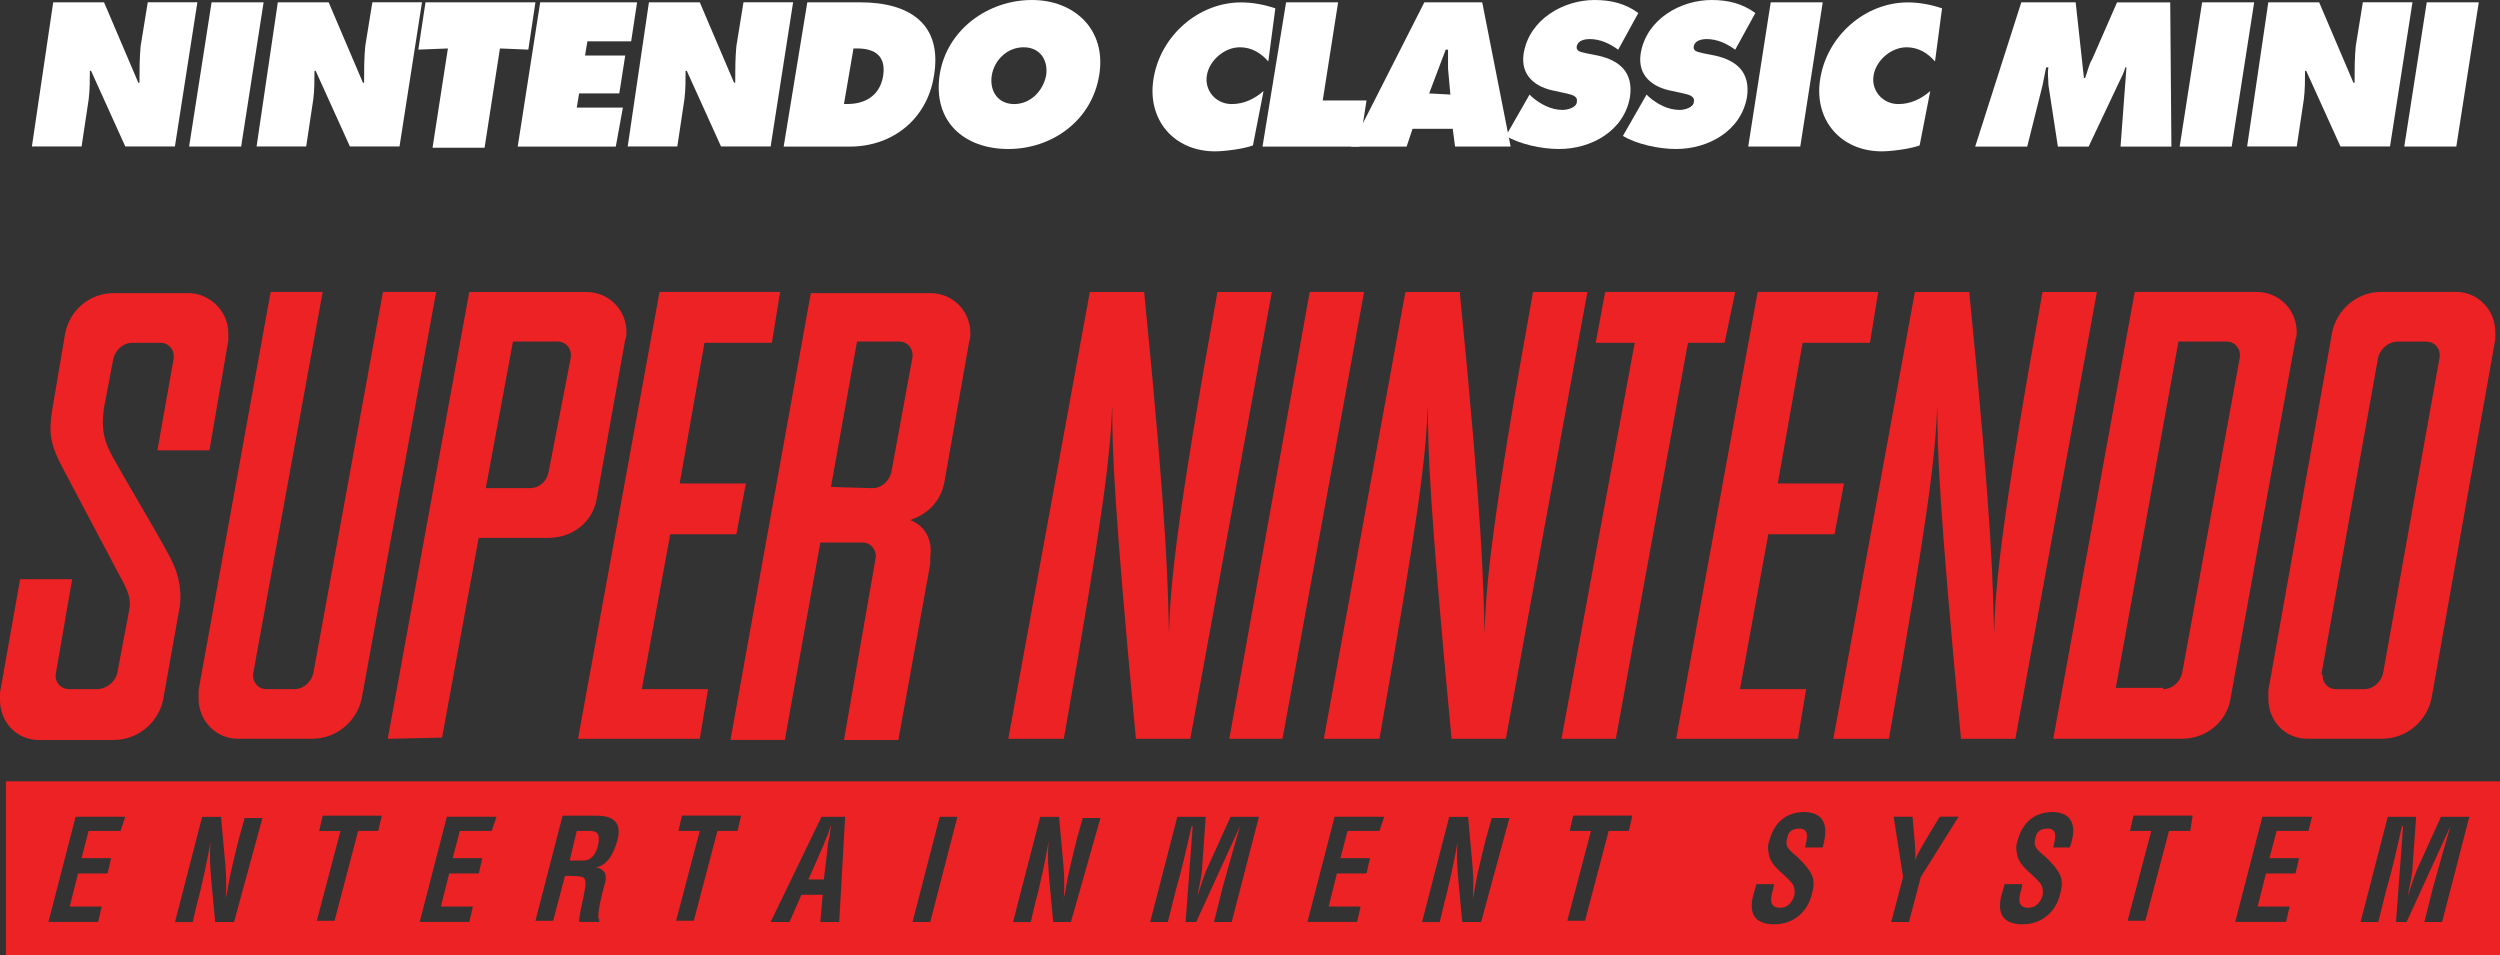 <?xml version="1.0" encoding="utf-8"?>
<!-- Generator: Adobe Illustrator 25.2.1, SVG Export Plug-In . SVG Version: 6.00 Build 0)  -->
<svg version="1.1" id="Layer_1" xmlns="http://www.w3.org/2000/svg" xmlns:xlink="http://www.w3.org/1999/xlink" x="0px" y="0px"
	 viewBox="0 0 3839 1466.6" style="enable-background:new 0 0 3839 1466.6;" xml:space="preserve">
<rect x="0" y="0" width="3839" height="1466.6" fill="#333333" stroke="none"/>
<style type="text/css">
	.st0{fill:#ED2224;}
	.st1{fill:#FFFFFF;}
	.st2{fill:#DB3127;}
	.st3{fill-rule:evenodd;clip-rule:evenodd;fill:#FCDA00;}
	.st4{fill-rule:evenodd;clip-rule:evenodd;fill:#73B744;}
	.st5{fill-rule:evenodd;clip-rule:evenodd;fill:#ED2224;}
	.st6{fill-rule:evenodd;clip-rule:evenodd;fill:#2AA4DD;}
	.st7{fill-rule:evenodd;clip-rule:evenodd;fill:#DB3127;}
</style>
<g id="SNES_23_">
	<g>
		<g>
			<g>
				<path class="st1" d="M81.7,3.6h78.1l52.6,123.4h1.8c0-18.2,0-38.1,1.8-56.3l10.9-67.2h76.2l-34.5,221.4h-76.2l-52.6-116.2h-1.8
					c0,14.5,0,29-1.8,43.6l-10.9,72.6H49L81.7,3.6z"/>
				<path class="st1" d="M324.9,3.6h79.9l-34.5,221.4h-79.9L324.9,3.6z"/>
				<path class="st1" d="M426.6,3.6h78.1l52.6,123.4h1.8c0-18.2,0-38.1,1.8-56.3l10.9-67.2H648l-34.5,221.4h-76.2l-52.6-116.2h-1.8
					c0,14.5,0,29-1.8,43.6l-10.9,72.6h-76.2L426.6,3.6z"/>
				<path class="st1" d="M653.4,3.6h168.8l-10.9,72.6l-43.6-1.8l-23.6,152.5h-79.9l23.6-152.5l-45.4,1.8L653.4,3.6z"/>
				<path class="st1" d="M829.5,3.6h148.8l-9.1,59.9h-67.2l-3.6,21.8h61.7l-9.1,58.1h-61.7l-3.6,21.8h70.8l-10.9,59.9H795L829.5,3.6
					z"/>
				<path class="st1" d="M996.5,3.6h78.1l52.6,123.4h1.8c0-18.2,0-38.1,1.8-56.3l10.9-67.2h76.2l-34.5,221.4h-76.2l-52.6-116.2h-1.8
					c0,14.5,0,29-1.8,43.6l-10.9,72.6h-76.2L996.5,3.6z"/>
				<path class="st1" d="M1239.7,3.6h81.7c74.4,0,127.1,32.7,112.5,114.4c-10.9,65.3-63.5,107.1-128.9,107.1h-101.6L1239.7,3.6z
					 M1296,159.7h5.4c27.2,0,49-12.7,54.5-41.7c5.4-30.9-10.9-43.6-39.9-43.6h-5.4L1296,159.7z"/>
				<path class="st1" d="M1688.1,114.4c-10.9,70.8-72.6,114.4-139.8,114.4c-67.2,0-116.2-41.7-105.3-114.4
					C1453.9,45.4,1517.4,0,1584.6,0C1650,0,1699,45.4,1688.1,114.4z M1522.9,116.2c-3.6,25.4,10.9,43.6,34.5,43.6
					c23.6,0,43.6-18.2,49-43.6c3.6-23.6-9.1-43.6-34.5-43.6S1526.5,92.6,1522.9,116.2z"/>
				<path class="st1" d="M1947.6,94.4c-10.9-12.7-25.4-21.8-43.6-21.8c-23.6,0-47.2,20-50.8,43.6c-3.6,23.6,14.5,43.6,38.1,43.6
					c18.2,0,34.5-7.3,49-20l-16.3,83.5c-14.5,5.4-43.6,9.1-58.1,9.1c-63.5,0-105.3-49-94.4-112.5c10.9-65.3,69-116.2,134.3-116.2
					c18.2,0,36.3,3.6,52.6,9.1L1947.6,94.4z"/>
				<path class="st1" d="M1974.9,3.6h79.9l-23.6,150.7h67.2l-10.9,70.8h-148.8L1974.9,3.6z"/>
				<path class="st1" d="M2160,225.1h-85.3L2187.2,3.6h88.9l43.6,221.4h-85.3l-3.6-27.2h-61.7L2160,225.1z M2227.2,145.2l-3.6-39.9
					c0-9.1,0-20,0-29h-3.6l-25.4,67.2L2227.2,145.2L2227.2,145.2z"/>
				<path class="st1" d="M2348.8,145.2l3.6,3.6c12.7,10.9,29,20,47.2,20c7.3,0,21.8-3.6,21.8-12.7c1.8-9.1-9.1-10.9-16.3-12.7
					l-16.3-3.6c-30.9-5.4-54.5-23.6-49-58.1C2348.8,29,2401.4,0,2448.6,0c25.4,0,47.2,5.4,67.2,20l-30.9,56.3
					c-12.7-9.1-27.2-16.3-43.6-16.3c-7.3,0-18.2,1.8-20,10.9s9.1,9.1,14.5,10.9l18.2,3.6c32.7,7.3,54.5,25.4,49,63.5
					c-9.1,52.6-59.9,79.9-108.9,79.9c-27.2,0-59.9-7.3-81.7-20L2348.8,145.2z"/>
				<path class="st1" d="M2528.5,145.2l3.6,3.6c12.7,10.9,29,20,47.2,20c7.3,0,21.8-3.6,21.8-12.7c1.8-9.1-9.1-10.9-16.3-12.7
					l-16.3-3.6c-30.9-5.4-54.5-23.6-49-58.1C2528.5,29,2581.1,0,2628.3,0c25.4,0,47.2,5.4,67.2,20l-30.9,56.3
					c-12.7-9.1-27.2-16.3-43.6-16.3c-7.3,0-18.2,1.8-20,10.9c-1.8,9.1,9.1,9.1,14.5,10.9l18.2,3.6c32.7,7.3,54.5,25.4,49,63.5
					c-9.1,52.6-59.9,79.9-108.9,79.9c-27.2,0-59.9-7.3-81.7-20L2528.5,145.2z"/>
				<path class="st1" d="M2719.1,3.6h79.9l-34.5,221.4h-79.9L2719.1,3.6z"/>
				<path class="st1" d="M2971.4,94.4c-10.9-12.7-25.4-21.8-43.6-21.8c-23.6,0-47.2,20-50.8,43.6c-3.6,23.6,14.5,43.6,38.1,43.6
					c18.2,0,34.5-7.3,49-20l-16.3,83.5c-14.5,5.4-43.6,9.1-58.1,9.1c-63.5,0-105.3-49-94.4-112.5c10.9-65.3,69-116.2,134.3-116.2
					c18.2,0,36.3,3.6,52.6,9.1L2971.4,94.4z"/>
				<path class="st1" d="M3103.9,3.6h83.5l12.7,116.2h1.8c3.6-9.1,5.4-20,10.9-29l38.1-87.1h81.7l1.8,221.4h-78.1l9.1-121.6h-1.8
					c-1.8,7.3-5.4,14.5-9.1,21.8l-47.2,99.8h-47.2l-14.5-94.4c0-9.1-1.8-18.2,0-27.2h-3.6c-1.8,9.1-3.6,18.2-5.4,27.2l-23.6,94.4
					h-79.9L3103.9,3.6z"/>
				<path class="st1" d="M3381.6,3.6h79.9L3427,225.1h-79.9L3381.6,3.6z"/>
				<path class="st1" d="M3483.2,3.6h78.1l52.6,123.4h1.8c0-18.2,0-38.1,1.8-56.3l10.9-67.2h76.2l-34.5,221.4H3594l-52.6-116.2h-1.8
					c0,14.5,0,29-1.8,43.6l-10.9,72.6h-76.2L3483.2,3.6z"/>
				<path class="st1" d="M3726.5,3.6h79.9l-34.5,221.4H3692L3726.5,3.6z"/>
			</g>
		</g>
		<g>
			<g>
				<g>
					<path class="st0" d="M179.7,713.3c12.7,23.6,78.1,132.5,85.3,150.7c9.1,18.2,16.3,47.2,9.1,78.1l-23.6,132.5
						c-7.3,34.5-38.1,61.7-76.2,61.7H59.9c-34.5,0-59.9-27.2-59.9-61.7c0-3.6,0-7.3,0-10.9l30.9-174.3h79.9l-25.4,147
						c0,1.8,0,1.8,0,1.8c0,10.9,9.1,20,20,20h43.6c14.5,0,27.2-10.9,30.9-23.6l18.2-96.2c3.6-18.2,0-29-16.3-58.1
						c-12.7-23.6-67.2-127.1-83.5-157.9c-21.8-39.9-23.6-58.1-18.2-92.6l20-118c7.3-36.3,38.1-61.7,74.4-61.7h114.4
						c32.7,0,61.7,27.2,61.7,61.7c0,3.6,0,7.3,0,10.9l-29,168.8h-79.9L266.8,550c0-1.8,0-1.8,0-3.6c0-10.9-9.1-20-20-20h-43.6
						c-14.5,0-25.4,10.9-29,23.6l-14.5,76.2C154.3,664.3,161.5,682.5,179.7,713.3z"/>
				</g>
				<g>
					<path class="st0" d="M388.4,1036.4C388.4,1038.3,388.4,1038.3,388.4,1036.4c0,12.7,9.1,21.8,20,21.8H452
						c14.5,0,25.4-10.9,29-23.6l107.1-586.3h81.7l-114.4,624.4c-7.3,34.5-38.1,61.7-76.2,61.7H364.8c-32.7,0-59.9-27.2-59.9-61.7
						c0-3.6,0-7.3,0-12.7l110.7-611.7h79.9L388.4,1036.4z"/>
				</g>
				<g>
					<polygon class="st0" points="1012.8,448.3 1198,448.3 1185.3,526.4 1081.8,526.4 1043.7,742.4 1145.3,742.4 1130.8,820.4 
						1029.2,820.4 985.6,1058.2 1087.3,1058.2 1074.6,1134.5 887.6,1134.5 					"/>
				</g>
				<g>
					<path class="st0" d="M1548.3,1134.5l125.2-686.1h83.5c36.3,366.7,36.3,455.6,38.1,524.6c1.8-72.6,10.9-172.4,74.4-524.6l0,0
						h83.5l-125.2,686.1h-83.5c-34.5-366.7-36.3-442.9-36.3-511.9c-3.6,81.7-12.7,161.5-74.4,511.9H1548.3z"/>
				</g>
				<g>
					<polygon class="st0" points="1969.4,1134.5 1887.7,1134.5 2011.2,448.3 2094.7,448.3 					"/>
				</g>
				<g>
					<polygon class="st0" points="2648.3,526.4 2592,526.4 2481.3,1134.5 2397.8,1134.5 2510.3,526.4 2450.4,526.4 2464.9,448.3 
						2664.6,448.3 					"/>
				</g>
				<g>
					<polygon class="st0" points="2699.1,448.3 2884.2,448.3 2871.5,526.4 2768.1,526.4 2730,742.4 2831.6,742.4 2817.1,820.4 
						2715.4,820.4 2671.9,1058.2 2773.5,1058.2 2760.8,1134.5 2573.9,1134.5 					"/>
				</g>
				<g>
					<path class="st0" d="M2032.9,1134.5l125.2-686.1h83.5c36.3,366.7,36.3,455.6,38.1,524.6c1.8-72.6,10.9-172.4,74.4-524.6l0,0
						h83.5l-125.2,686.1H2229c-34.5-366.7-36.3-442.9-36.3-511.9c-3.6,81.7-12.7,161.5-74.4,511.9
						C2118.3,1134.5,2032.9,1134.5,2032.9,1134.5z"/>
				</g>
				<g>
					<path class="st0" d="M2815.3,1134.5l125.2-686.1h83.5c36.3,366.7,36.3,455.6,38.1,524.6c1.8-72.6,10.9-172.4,74.4-524.6l0,0
						h83.5l-125.2,686.1h-83.5c-34.5-366.7-36.3-442.9-36.3-511.9c-3.6,81.7-12.7,161.5-74.4,511.9
						C2900.6,1134.5,2815.3,1134.5,2815.3,1134.5z"/>
				</g>
				<path class="st0" d="M595.4,1134.5l125.2-686.1h179.7c34.5,0,61.7,27.2,61.7,61.7c0,3.6,0,7.3-1.8,10.9l-43.6,243.2
					c-5.4,36.3-36.3,61.7-74.4,61.7H735.1l-56.3,306.8L595.4,1134.5L595.4,1134.5z M813.2,749.6c14.5,0,25.4-9.1,29-23.6l34.5-177.9
					c0,0,0-1.8,0-3.6c0-10.9-9.1-20-20-20h-69L746,749.6H813.2z M1345,854.9L1345,854.9c0-12.7-9.1-21.8-20-21.8h-65.3l-54.5,303.1
					h-83.5l123.4-686.1h183.3c34.5,0,61.7,27.2,61.7,61.7c0,3.6,0,7.3-1.8,12.7l-38.1,216c-5.4,29-25.4,49-52.6,58.1
					c23.6,9.1,34.5,30.9,30.9,56.3c0,3.6,0,7.3,0,10.9l-49,270.5H1296L1345,854.9z M1339.6,749.6c14.5,0,25.4-10.9,29-23.6
					l32.7-177.9c0-1.8,0-1.8,0-3.6c0-10.9-9.1-20-20-20H1316L1276,747.8L1339.6,749.6L1339.6,749.6z M3278.1,448.3h187
					c34.5,0,61.7,27.2,61.7,61.7c0,3.6,0,7.3-1.8,10.9l-99.8,551.8c-5.4,34.5-36.3,61.7-74.4,61.7h-197.8L3278.1,448.3z
					 M3321.7,1058.2c14.5,0,25.4-10.9,29-23.6l88.9-486.5c0-1.8,0-1.8,0-3.6c0-10.9-9.1-20-20-20h-74.4l-96.2,531.8h72.6V1058.2z
					 M3655.7,448.3h116.2c32.7,0,59.9,27.2,59.9,61.7c0,3.6,0,7.3,0,10.9l-98,551.8c-7.3,34.5-38.1,61.7-76.2,61.7h-114.4
					c-34.5,0-59.9-27.2-59.9-61.7c0-3.6,0-7.3,0-12.7l98-550C3588.5,475.6,3619.4,448.3,3655.7,448.3z M3566.7,1038.3
					c0,10.9,9.1,20,20,20h43.6c14.5,0,25.4-10.9,29-23.6l87.1-486.5c0-1.8,0-1.8,0-3.6c0-10.9-9.1-20-20-20h-45.4
					c-12.7,0-25.4,10.9-29,23.6l-87.1,486.5C3566.7,1036.4,3566.7,1038.3,3566.7,1038.3z"/>
				<g>
					<path class="st0" d="M1265.1,1350.5l5.4-45.4c0-7.3,1.8-14.5,3.6-21.8c0-3.6,1.8-12.7,1.8-16.3l0,0c-1.8,3.6-3.6,12.7-5.4,16.3
						c-3.6,7.3-5.4,14.5-9.1,21.8l-20,45.4H1265.1z"/>
					<path class="st0" d="M905.7,1276h-20l-10.9,45.4h21.8c9.1,0,18.2-7.3,21.8-23.6C922.1,1279.7,916.6,1276,905.7,1276z"/>
					<path class="st0" d="M9.1,1199.8v266.8H3839v-266.8H9.1z M185.1,1276h-49l-10.9,41.7h45.4l-5.4,23.6h-45.4l-12.7,50.8h49
						l-5.4,23.6H74.4l41.7-161.5h76.2L185.1,1276z M359.4,1415.8h-29l-5.4-58.1c-1.8-20-3.6-38.1-1.8-65.3l0,0
						c-1.8,12.7-5.4,29-9.1,47.2c-3.6,16.3-7.3,32.7-10.9,45.4l-7.3,30.9h-27.2l41.7-161.5h29l5.4,59.9c1.8,18.2,3.6,38.1,1.8,65.3
						l0,0c3.6-14.5,5.4-30.9,9.1-45.4c3.6-16.3,7.3-30.9,10.9-45.4l9.1-32.7H403L359.4,1415.8z M580.8,1276H550L513.7,1414h-27.2
						l36.3-137.9h-32.7l5.4-23.6h90.8L580.8,1276z M755.1,1276h-49l-10.9,41.7h45.4l-5.4,23.6h-45.4l-12.7,50.8h49l-5.4,23.6h-76.2
						l41.7-161.5h76.2L755.1,1276z M947.5,1292.4c-5.4,18.2-14.5,36.3-32.7,39.9l0,0c16.3,1.8,18.2,14.5,12.7,29
						c-1.8,7.3-12.7,47.2-7.3,50.8v3.6h-30.9c0-10.9,5.4-30.9,7.3-41.7c1.8-10.9,5.4-23.6-1.8-27.2c-7.3-1.8-14.5-1.8-21.8-1.8h-5.4
						l-18.2,69h-27.2l41.7-161.5h50.8C940.2,1252.4,956.6,1261.5,947.5,1292.4z M1132.6,1276h-30.9l-36.3,137.9h-27.2l36.3-137.9
						h-32.7l5.4-23.6h90.8L1132.6,1276z M1288.7,1415.8h-29l3.6-41.7h-32.7l-18.2,41.7h-29l78.1-161.5h36.3L1288.7,1415.8z
						 M1428.5,1415.8h-27.2l41.7-161.5h27.2L1428.5,1415.8z M1644.5,1415.8h-27.2l-5.4-58.1c-1.8-20-3.6-38.1-1.8-65.3l0,0
						c-1.8,12.7-5.4,29-9.1,47.2c-3.6,16.3-7.3,32.7-10.9,45.4l-7.3,30.9h-27.2l41.7-161.5h29l5.4,59.9c1.8,18.2,3.6,38.1,1.8,65.3
						l0,0c3.6-14.5,5.4-30.9,9.1-45.4c3.6-16.3,7.3-30.9,10.9-45.4l9.1-32.7h27.2L1644.5,1415.8z M1891.4,1415.8h-27.2l12.7-50.8
						c9.1-32.7,18.2-65.3,27.2-96.2l0,0l-67.2,147h-16.3l10.9-147h-1.8c-7.3,32.7-14.5,65.3-23.6,96.2l-12.7,50.8h-27.2l41.7-161.5
						h43.6l-5.4,76.2c0,12.7-5.4,32.7-7.3,45.4l0,0c5.4-16.3,10.9-34.5,16.3-45.4l34.5-76.2h43.6L1891.4,1415.8z M2118.3,1276h-49
						l-10.9,41.7h45.4l-5.4,23.6h-45.4l-12.7,50.8h49l-5.4,23.6h-76.2l41.7-161.5h76.2L2118.3,1276z M2274.4,1415.8h-29l-5.4-58.1
						c-1.8-20-3.6-38.1-1.8-65.3l0,0c-1.8,12.7-5.4,29-9.1,47.2c-3.6,16.3-7.3,32.7-10.9,45.4l-7.3,30.9h-27.2l41.7-161.5h29
						l5.4,59.9c1.8,18.2,3.6,38.1,1.8,65.3l0,0c3.6-14.5,5.4-30.9,9.1-45.4c3.6-16.3,7.3-30.9,10.9-45.4l9.1-32.7h27.2
						L2274.4,1415.8z M2501.2,1276h-30.9l-36.3,137.9h-27.2l36.3-137.9h-32.7l5.4-23.6h90.8L2501.2,1276z M2798.9,1301.4h-27.2
						c3.6-14.5,7.3-29-9.1-29c-9.1,0-16.3,3.6-18.2,14.5c-3.6,12.7,1.8,16.3,9.1,23.6c7.3,5.4,20,18.2,25.4,27.2
						c7.3,10.9,7.3,20,3.6,34.5c-7.3,30.9-30.9,47.2-58.1,47.2c-32.7,0-39.9-20-30.9-49l3.6-12.7h27.2l-1.8,9.1
						c-5.4,16.3-3.6,27.2,10.9,27.2c10.9,0,18.2-7.3,21.8-18.2c1.8-9.1,0-16.3-5.4-21.8c-10.9-12.7-27.2-21.8-32.7-38.1
						c-1.8-7.3-3.6-16.3,0-25.4c7.3-27.2,25.4-43.6,54.5-43.6C2813.5,1248.8,2802.6,1286.9,2798.9,1301.4z M2949.6,1346.8l-18.2,69
						h-27.2l18.2-69l-14.5-92.6h29l3.6,41.7c0,7.3,1.8,16.3,0,25.4l0,0c5.4-12.7,10.9-21.8,16.3-30.9l21.8-36.3h29L2949.6,1346.8z
						 M3178.3,1301.4h-25.4c3.6-14.5,7.3-29-9.1-29c-9.1,0-16.3,3.6-18.2,14.5c-3.6,12.7,1.8,16.3,9.1,23.6
						c7.3,5.4,20,18.2,25.4,27.2c7.3,10.9,7.3,20,3.6,34.5c-7.3,30.9-30.9,47.2-58.1,47.2c-32.7,0-39.9-20-30.9-49l3.6-12.7h27.2
						l-1.8,9.1c-5.4,16.3-3.6,27.2,10.9,27.2c10.9,0,18.2-7.3,21.8-18.2c1.8-9.1,0-16.3-5.4-21.8c-10.9-12.7-27.2-21.8-32.7-38.1
						c-1.8-7.3-3.6-16.3,0-25.4c7.3-27.2,25.4-43.6,54.5-43.6C3194.6,1248.8,3183.7,1286.9,3178.3,1301.4z M3363.4,1276h-32.7
						l-36.3,137.9h-27.2l36.3-137.9h-32.7l5.4-23.6h90.8L3363.4,1276z M3544.9,1276h-49l-10.9,41.7h45.4l-5.4,23.6h-45.4l-12.7,50.8
						h49l-5.4,23.6h-78.1l41.7-161.5h76.2L3544.9,1276z M3750.1,1415.8h-27.2l12.7-50.8c9.1-32.7,18.2-65.3,27.2-96.2l0,0l-67.2,147
						h-16.3l10.9-147h-1.8c-7.3,32.7-14.5,65.3-23.6,96.2l-12.7,50.8h-27.2l41.7-161.5h43.6l-5.4,76.2c0,12.7-5.4,32.7-7.3,45.4l0,0
						c5.4-16.3,10.9-34.5,16.3-45.4l34.5-76.2h43.6L3750.1,1415.8z"/>
				</g>
			</g>
		</g>
	</g>
</g>
</svg>

